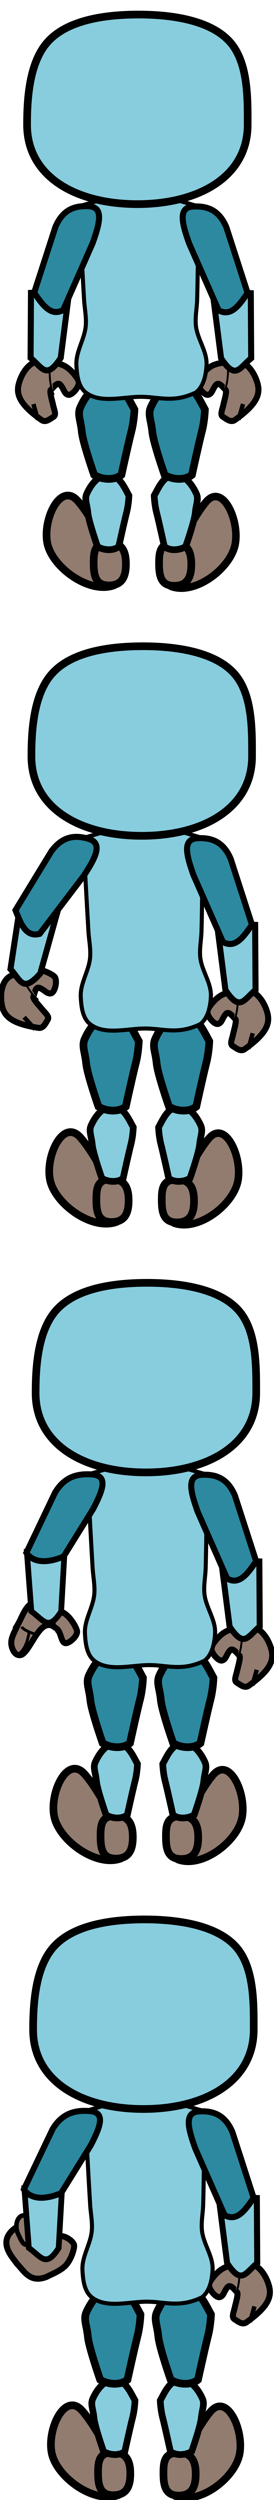 <?xml version="1.0" encoding="UTF-8" standalone="no"?>
<svg
   xmlns:dc="http://purl.org/dc/elements/1.1/"
   xmlns:cc="http://creativecommons.org/ns#"
   xmlns:rdf="http://www.w3.org/1999/02/22-rdf-syntax-ns#"
   xmlns:svg="http://www.w3.org/2000/svg"
   xmlns="http://www.w3.org/2000/svg"
   xmlns:sodipodi="http://sodipodi.sourceforge.net/DTD/sodipodi-0.dtd"
   xmlns:inkscape="http://www.inkscape.org/namespaces/inkscape"
   width="54.491mm"
   height="495.739mm"
   viewBox="0 0 54.491 495.739"
   version="1.1"
   id="svg8"
   inkscape:version="1.0.1 (0767f8302a, 2020-10-17)"
   sodipodi:docname="take_back.svg"
   inkscape:export-filename="/home/karine/escoria-assets-testing/ressources/take_back/take_back.png"
   inkscape:export-xdpi="96"
   inkscape:export-ydpi="96">
  <defs
     id="defs2" />
  <sodipodi:namedview
     id="base"
     pagecolor="#ffffff"
     bordercolor="#666666"
     borderopacity="1.0"
     inkscape:pageopacity="0.0"
     inkscape:pageshadow="2"
     inkscape:zoom="0.51757881"
     inkscape:cx="53.341056"
     inkscape:cy="1168.6615"
     inkscape:document-units="mm"
     inkscape:current-layer="layer1"
     inkscape:document-rotation="0"
     showgrid="false"
     inkscape:snap-grids="false"
     inkscape:snap-nodes="true"
     inkscape:snap-global="false"
     inkscape:snap-bbox="false"
     inkscape:window-width="1848"
     inkscape:window-height="1016"
     inkscape:window-x="72"
     inkscape:window-y="27"
     inkscape:window-maximized="1"
     fit-margin-top="0"
     fit-margin-left="0"
     fit-margin-right="0"
     fit-margin-bottom="0">
    <inkscape:grid
       type="xygrid"
       id="grid837"
       originx="-11.314"
       originy="-50.435" />
  </sodipodi:namedview>
  <g
     inkscape:label="Calque 1"
     inkscape:groupmode="layer"
     id="layer1"
     transform="translate(-11.314,-50.435)">
    <g
       id="g1086">
      <g
         id="g1355"
         transform="translate(0,1.597)">
        <path
           id="rect892-5-0-2-3-2-6-5-6-7"
           style="fill:#917c6f;fill-opacity:1;stroke:#000000;stroke-width:1.494;stroke-linecap:square;stroke-miterlimit:4;stroke-dasharray:none;stroke-opacity:1;paint-order:markers stroke fill"
           d="m 45.049,288.453 c 0,0 4.654,-10.273 7.851,-13.929 3.198,-3.656 6.593,3.59 5.741,8.396 -0.852,4.806 -7.896,10.157 -12.686,8.458 -0.962,-0.341 -0.907,-2.924 -0.907,-2.924 z"
           sodipodi:nodetypes="czzsc" />
        <path
           id="path2040-2-0"
           style="fill:#917c6f;fill-opacity:1;stroke:#000000;stroke-width:1.525;stroke-linecap:square;stroke-miterlimit:4;stroke-dasharray:none;stroke-opacity:1;paint-order:markers stroke fill"
           d="m 49.897,286.984 c 0,2.352 -0.652,4.258 -3.393,4.258 -2.741,0 -3.022,-2.146 -3.022,-4.498 0,-2.352 0.281,-4.018 3.022,-4.018 2.741,0 3.393,1.906 3.393,4.258 z"
           sodipodi:nodetypes="sssss" />
        <path
           id="rect892-5-0-2-3-2-6-5-3-6"
           style="fill:#917c6f;fill-opacity:1;stroke:#000000;stroke-width:1.525;stroke-linecap:square;stroke-miterlimit:4;stroke-dasharray:none;stroke-opacity:1;paint-order:markers stroke fill"
           d="m 35.432,288.226 c 0,0 -4.858,-10.254 -8.196,-13.903 -3.338,-3.649 -6.883,3.583 -5.993,8.38 0.889,4.797 8.316,10.211 13.242,8.442 0.963,-0.346 0.946,-2.919 0.946,-2.919 z"
           sodipodi:nodetypes="czzsc" />
        <path
           id="path2040-0"
           style="fill:#917c6f;fill-opacity:1;stroke:#000000;stroke-width:1.525;stroke-linecap:square;stroke-miterlimit:4;stroke-dasharray:none;stroke-opacity:1;paint-order:markers stroke fill"
           d="m 36.893,286.907 c 0,2.352 -0.652,4.258 -3.393,4.258 -2.741,0 -3.022,-2.146 -3.022,-4.498 0,-2.352 0.281,-4.018 3.022,-4.018 2.741,0 3.393,1.906 3.393,4.258 z"
           sodipodi:nodetypes="sssss" />
      </g>
      <g
         id="g2021-6"
         style="fill:#917c6f;fill-opacity:1"
         transform="matrix(5.756,0,0,5.756,-266.449,33.323)">
        <g
           id="g1742-7-1-3-7"
           transform="rotate(5.901,-170.56,31.677)"
           style="fill:#917c6f;fill-opacity:1">
          <path
             id="path839-9-65-0-6-1-5"
             style="fill:#917c6f;fill-opacity:1;stroke:#000000;stroke-width:0.208;stroke-linecap:square;stroke-miterlimit:4;stroke-dasharray:none;stroke-opacity:1;paint-order:markers stroke fill"
             d="m 56.926,14.399 c 0.147,0.39 -0.024,0.756 -0.653,1.311 -0.13,0.114 -0.283,0.006 -0.421,-0.062 -0.121,-0.06 -0.052,-0.222 -0.03,-0.432 0.013,-0.12 0.083,-0.466 0.019,-0.506 -0.073,-0.047 -0.247,-0.265 -0.338,-0.143 -0.115,0.155 -0.101,0.325 -0.236,0.375 -0.135,0.05 -0.448,-0.261 -0.41,-0.427 0.025,-0.112 0.226,-0.463 0.478,-0.604 0.245,-0.137 0.593,-0.17 0.694,-0.203 0.358,-0.117 0.731,0.25 0.897,0.691 z"
             sodipodi:nodetypes="sssssszssss" />
          <path
             style="fill:#917c6f;fill-opacity:1;stroke:#000000;stroke-width:0.151;stroke-linecap:butt;stroke-linejoin:miter;stroke-miterlimit:4;stroke-dasharray:none;stroke-opacity:1"
             d="m 56.394,15.688 0.098,-0.552 v 0"
             id="path1529-9-7-5-3" />
        </g>
        <path
           style="fill:#917c6f;fill-opacity:1;stroke:#000000;stroke-width:0.065;stroke-linecap:butt;stroke-linejoin:miter;stroke-miterlimit:4;stroke-dasharray:none;stroke-opacity:1"
           d="m 56.329,38.174 c 0.142,-0.317 0.159,-0.696 0.135,-1.095"
           id="path1968-5"
           sodipodi:nodetypes="cc" />
      </g>
      <path
         id="rect892-5-3-9-1-7-2-7-1-3-4"
         style="fill:#87cdde;fill-opacity:1;stroke:#000000;stroke-width:1.2;stroke-linecap:square;stroke-miterlimit:4;stroke-dasharray:none;stroke-opacity:1;paint-order:markers stroke fill"
         d="m 62.057,233.832 0.078,12.896 c -2.368,1.96 -3.112,4.404 -5.992,0.009 l -1.691,-13.231 z"
         sodipodi:nodetypes="ccccc" />
      <g
         id="g2015-6"
         transform="matrix(5.146,-2.578,2.578,5.146,-309.328,170.406)"
         style="fill:#917c6f;fill-opacity:1">
        <g
           id="g1742-7-1-1-2"
           transform="matrix(-0.995,0.103,0.103,0.995,98.843,17.144)"
           style="fill:#917c6f;fill-opacity:1">
          <path
             id="path839-9-65-0-6-1-7-9"
             style="fill:#917c6f;fill-opacity:1;stroke:#000000;stroke-width:0.208;stroke-linecap:square;stroke-miterlimit:4;stroke-dasharray:none;stroke-opacity:1;paint-order:markers stroke fill"
             d="m 56.926,14.399 c 0.147,0.39 -0.024,0.756 -0.653,1.311 -0.13,0.114 -0.283,0.006 -0.421,-0.062 -0.121,-0.06 -0.052,-0.222 -0.03,-0.432 0.013,-0.12 0.083,-0.466 0.019,-0.506 -0.073,-0.047 -0.247,-0.265 -0.338,-0.143 -0.115,0.155 -0.101,0.325 -0.236,0.375 -0.135,0.05 -0.448,-0.261 -0.41,-0.427 0.025,-0.112 0.226,-0.463 0.478,-0.604 0.245,-0.137 0.593,-0.17 0.694,-0.203 0.358,-0.117 0.731,0.25 0.897,0.691 z"
             sodipodi:nodetypes="sssssszssss" />
          <path
             style="fill:#917c6f;fill-opacity:1;stroke:#000000;stroke-width:0.151;stroke-linecap:butt;stroke-linejoin:miter;stroke-miterlimit:4;stroke-dasharray:none;stroke-opacity:1"
             d="m 56.394,15.688 0.098,-0.552 v 0"
             id="path1529-9-7-5-5-1" />
        </g>
        <path
           style="fill:#917c6f;fill-opacity:1;stroke:#000000;stroke-width:0.065;stroke-linecap:butt;stroke-linejoin:miter;stroke-miterlimit:4;stroke-dasharray:none;stroke-opacity:1"
           d="M 44.897,37.706 C 44.755,37.389 44.738,37.01 44.762,36.611"
           id="path1968-9-2"
           sodipodi:nodetypes="cc" />
      </g>
      <path
         id="rect892-5-3-9-1-7-2-7-1-3-4-6-93"
         style="fill:#87cdde;fill-opacity:1;stroke:#000000;stroke-width:1.2;stroke-linecap:square;stroke-miterlimit:4;stroke-dasharray:none;stroke-opacity:1;paint-order:markers stroke fill"
         d="m 15.341,229.842 -1.943,12.749 c 2.06,2.282 2.442,4.808 5.928,0.876 l 3.587,-12.848 z"
         sodipodi:nodetypes="ccccc" />
      <path
         id="rect875-9-1-1"
         style="fill:#87cdde;fill-opacity:1;stroke:#000000;stroke-width:1.328;stroke-linecap:square;stroke-miterlimit:4;stroke-dasharray:none;stroke-opacity:1;paint-order:markers stroke fill"
         d="m 35.806,284.076 c 0,0 1.102,-5.011 1.536,-6.693 0.434,-1.682 0.479,-3.415 0.479,-3.415 -1.023,-1.859 -1.875,-3.934 -4.148,-4.212 -2.38,0.208 -3.753,2.768 -4.242,3.863 -0.488,1.096 0.058,2.032 0.223,3.764 0.165,1.731 1.913,6.693 1.913,6.693 1.062,0.698 3.072,0.958 4.238,0 z"
         sodipodi:nodetypes="czcczzccc" />
      <path
         id="rect875-9-1-1-5"
         style="fill:#2c89a0;fill-opacity:1;stroke:#000000;stroke-width:1.525;stroke-linecap:square;stroke-miterlimit:4;stroke-dasharray:none;stroke-opacity:1;paint-order:markers stroke fill"
         d="m 36.331,269.862 c 0,0 1.412,-6.422 1.969,-8.579 0.557,-2.156 0.614,-4.377 0.614,-4.377 -1.311,-2.383 -2.403,-5.043 -5.317,-5.399 -3.051,0.266 -4.811,3.547 -5.437,4.952 -0.626,1.404 0.074,2.605 0.286,4.824 0.211,2.219 2.452,8.579 2.452,8.579 1.362,0.894 3.937,1.228 5.433,0 z"
         sodipodi:nodetypes="czcczzccc" />
      <path
         id="rect875-9-1-1-1"
         style="fill:#87cdde;fill-opacity:1;stroke:#000000;stroke-width:1.328;stroke-linecap:square;stroke-miterlimit:4;stroke-dasharray:none;stroke-opacity:1;paint-order:markers stroke fill"
         d="m 44.864,284.076 c 0,0 -1.102,-5.011 -1.536,-6.693 -0.434,-1.682 -0.479,-3.415 -0.479,-3.415 1.023,-1.859 1.875,-3.934 4.148,-4.212 2.38,0.208 3.753,2.768 4.242,3.863 0.488,1.096 -0.058,2.032 -0.223,3.764 -0.165,1.731 -1.913,6.693 -1.913,6.693 -1.062,0.698 -3.072,0.958 -4.238,0 z"
         sodipodi:nodetypes="czcczzccc" />
      <path
         id="rect875-9-1-1-5-9"
         style="fill:#2c89a0;fill-opacity:1;stroke:#000000;stroke-width:1.525;stroke-linecap:square;stroke-miterlimit:4;stroke-dasharray:none;stroke-opacity:1;paint-order:markers stroke fill"
         d="m 50.35,269.862 c 0,0 1.412,-6.422 1.969,-8.579 0.557,-2.156 0.614,-4.377 0.614,-4.377 -1.311,-2.383 -2.403,-5.043 -5.317,-5.399 -3.051,0.266 -4.811,3.547 -5.437,4.952 -0.626,1.404 0.074,2.605 0.286,4.824 0.211,2.219 2.452,8.579 2.452,8.579 1.362,0.894 3.937,1.228 5.433,0 z"
         sodipodi:nodetypes="czcczzccc" />
      <path
         id="rect856-1-3-8-6-8"
         style="fill:#87cdde;fill-opacity:1;stroke:#000000;stroke-width:0.806;stroke-linecap:square;stroke-miterlimit:4;stroke-dasharray:none;stroke-opacity:1;paint-order:markers stroke fill"
         d="m 53.255,248.059 c -0.1,1.948 -0.568,4.265 -2.111,5.459 -4.506,2.149 -7.295,0.863 -10.959,0.863 -3.662,-9e-5 -8.059,1.383 -10.951,-0.863 -1.518,-1.179 -1.773,-3.538 -1.862,-5.459 -0.123,-2.653 1.635,-5.102 1.862,-7.748 0.148,-1.716 -0.228,-3.438 -0.331,-5.158 -0.371,-6.18 -1.033,-18.546 -1.033,-18.546 l 9.473,-2.74 h 4.793 l 9.473,2.74 c 0,0 -0.044,12.366 -0.225,18.546 -0.051,1.72 -0.428,3.447 -0.24,5.158 0.293,2.661 2.249,5.075 2.111,7.748 z"
         sodipodi:nodetypes="acaaaaaccccaaa" />
      <path
         id="rect892-5-3-9-1-7-2-77-6-8"
         style="fill:#2c89a0;fill-opacity:1;stroke:#000000;stroke-width:1.202;stroke-linecap:square;stroke-miterlimit:4;stroke-dasharray:none;stroke-opacity:1;paint-order:markers stroke fill"
         d="m 61.423,233.796 c -1.644,2.354 -3.264,4.806 -5.771,3.438 l -5.864,-13.278 c -1.317,-3.721 -2.33,-7.114 0.754,-7.302 3.084,-0.189 5.274,0.864 6.66,4.11 z"
         sodipodi:nodetypes="cccscc" />
      <path
         id="path833"
         style="fill:#87cdde;fill-opacity:1;stroke:#000000;stroke-width:1.525;stroke-linecap:square;stroke-miterlimit:4;stroke-dasharray:none;stroke-opacity:1;paint-order:markers stroke fill"
         d="m 61.436,200.419 c 0,10.381 -9.821,15.754 -21.936,15.754 -12.115,0 -21.936,-5.373 -21.936,-15.754 0,-5.043 0.399,-12.374 4.172,-16.488 3.993,-4.355 11.548,-5.324 17.764,-5.35 6.397,-0.027 14.34,0.985 18.334,5.35 3.762,4.111 3.602,11.453 3.602,16.488 z"
         sodipodi:nodetypes="ssssass" />
      <path
         id="rect892-5-3-9-1-7-2-77-6-8-2-90"
         style="fill:#2c89a0;fill-opacity:1;stroke:#000000;stroke-width:1.202;stroke-linecap:square;stroke-miterlimit:4;stroke-dasharray:none;stroke-opacity:1;paint-order:markers stroke fill"
         d="m 14.394,230.921 c 1.05,2.672 2.055,5.434 4.811,4.688 l 8.796,-11.546 c 2.148,-3.311 3.923,-6.375 0.968,-7.277 -2.955,-0.902 -5.33,-0.389 -7.434,2.445 z"
         sodipodi:nodetypes="cccscc" />
    </g>
    <g
       id="g1059">
      <path
         id="rect892-5-0-2-3-2-6-5-6"
         style="fill:#917c6f;fill-opacity:1;stroke:#000000;stroke-width:1.494;stroke-linecap:square;stroke-miterlimit:4;stroke-dasharray:none;stroke-opacity:1;paint-order:markers stroke fill"
         d="m 44.511,163.818 c 0,0 4.654,-10.273 7.851,-13.929 3.198,-3.656 6.593,3.59 5.741,8.396 -0.852,4.806 -7.896,10.157 -12.686,8.458 -0.962,-0.341 -0.907,-2.924 -0.907,-2.924 z"
         sodipodi:nodetypes="czzsc" />
      <path
         id="path2040-2"
         style="fill:#917c6f;fill-opacity:1;stroke:#000000;stroke-width:1.525;stroke-linecap:square;stroke-miterlimit:4;stroke-dasharray:none;stroke-opacity:1;paint-order:markers stroke fill"
         d="m 49.36,162.348 c 0,2.352 -0.652,4.258 -3.393,4.258 -2.741,0 -3.022,-2.146 -3.022,-4.498 0,-2.352 0.281,-4.018 3.022,-4.018 2.741,0 3.393,1.906 3.393,4.258 z"
         sodipodi:nodetypes="sssss" />
      <path
         id="rect875-9-1-1-1-8"
         style="fill:#87cdde;fill-opacity:1;stroke:#000000;stroke-width:1.328;stroke-linecap:square;stroke-miterlimit:4;stroke-dasharray:none;stroke-opacity:1;paint-order:markers stroke fill"
         d="m 43.997,158.814 c 0,0 -1.102,-5.011 -1.536,-6.693 -0.434,-1.682 -0.479,-3.415 -0.479,-3.415 1.023,-1.859 1.875,-3.934 4.148,-4.212 2.38,0.208 3.753,2.768 4.242,3.863 0.488,1.096 -0.058,2.032 -0.223,3.764 -0.165,1.731 -1.913,6.693 -1.913,6.693 -1.062,0.698 -3.072,0.958 -4.238,0 z"
         sodipodi:nodetypes="czcczzccc" />
      <path
         id="rect875-9-1-1-5-9-5"
         style="fill:#2c89a0;fill-opacity:1;stroke:#000000;stroke-width:1.525;stroke-linecap:square;stroke-miterlimit:4;stroke-dasharray:none;stroke-opacity:1;paint-order:markers stroke fill"
         d="m 49.482,144.599 c 0,0 1.412,-6.422 1.969,-8.579 0.557,-2.156 0.614,-4.377 0.614,-4.377 -1.311,-2.383 -2.403,-5.043 -5.317,-5.399 -3.051,0.266 -4.811,3.547 -5.437,4.952 -0.626,1.404 0.074,2.605 0.286,4.824 0.211,2.219 2.452,8.579 2.452,8.579 1.362,0.894 3.937,1.228 5.433,0 z"
         sodipodi:nodetypes="czcczzccc" />
      <path
         id="rect892-5-0-2-3-2-6-5-3"
         style="fill:#917c6f;fill-opacity:1;stroke:#000000;stroke-width:1.525;stroke-linecap:square;stroke-miterlimit:4;stroke-dasharray:none;stroke-opacity:1;paint-order:markers stroke fill"
         d="m 34.895,163.591 c 0,0 -4.858,-10.254 -8.196,-13.903 -3.338,-3.649 -6.883,3.583 -5.993,8.38 0.889,4.797 8.316,10.211 13.242,8.442 0.963,-0.346 0.947,-2.919 0.947,-2.919 z"
         sodipodi:nodetypes="czzsc" />
      <path
         id="path2040"
         style="fill:#917c6f;fill-opacity:1;stroke:#000000;stroke-width:1.525;stroke-linecap:square;stroke-miterlimit:4;stroke-dasharray:none;stroke-opacity:1;paint-order:markers stroke fill"
         d="m 36.355,162.271 c 0,2.352 -0.652,4.258 -3.393,4.258 -2.741,0 -3.022,-2.146 -3.022,-4.498 0,-2.352 0.281,-4.018 3.022,-4.018 2.741,0 3.393,1.906 3.393,4.258 z"
         sodipodi:nodetypes="sssss" />
      <path
         id="rect875-9-1-1-9"
         style="fill:#87cdde;fill-opacity:1;stroke:#000000;stroke-width:1.328;stroke-linecap:square;stroke-miterlimit:4;stroke-dasharray:none;stroke-opacity:1;paint-order:markers stroke fill"
         d="m 34.939,158.814 c 0,0 1.102,-5.011 1.536,-6.693 0.434,-1.682 0.479,-3.415 0.479,-3.415 -1.023,-1.859 -1.875,-3.934 -4.148,-4.212 -2.38,0.208 -3.753,2.768 -4.242,3.863 -0.488,1.096 0.058,2.032 0.223,3.764 0.165,1.731 1.913,6.693 1.913,6.693 1.062,0.698 3.072,0.958 4.238,0 z"
         sodipodi:nodetypes="czcczzccc" />
      <path
         id="rect875-9-1-1-5-6"
         style="fill:#2c89a0;fill-opacity:1;stroke:#000000;stroke-width:1.525;stroke-linecap:square;stroke-miterlimit:4;stroke-dasharray:none;stroke-opacity:1;paint-order:markers stroke fill"
         d="m 35.464,144.599 c 0,0 1.412,-6.422 1.969,-8.579 0.557,-2.156 0.614,-4.377 0.614,-4.377 -1.311,-2.383 -2.403,-5.043 -5.317,-5.399 -3.051,0.266 -4.811,3.547 -5.437,4.952 -0.626,1.404 0.074,2.605 0.286,4.824 0.211,2.219 2.452,8.579 2.452,8.579 1.362,0.894 3.937,1.228 5.433,0 z"
         sodipodi:nodetypes="czcczzccc" />
      <g
         id="g2015"
         transform="matrix(5.756,0,0,5.756,-236.413,-88.306)"
         style="fill:#917c6f;fill-opacity:1">
        <g
           id="g1742-7-1-1"
           transform="matrix(-0.995,0.103,0.103,0.995,98.843,17.144)"
           style="fill:#917c6f;fill-opacity:1">
          <path
             id="path839-9-65-0-6-1-7"
             style="fill:#917c6f;fill-opacity:1;stroke:#000000;stroke-width:0.208;stroke-linecap:square;stroke-miterlimit:4;stroke-dasharray:none;stroke-opacity:1;paint-order:markers stroke fill"
             d="m 56.926,14.399 c 0.147,0.39 -0.024,0.756 -0.653,1.311 -0.13,0.114 -0.283,0.006 -0.421,-0.062 -0.121,-0.06 -0.052,-0.222 -0.03,-0.432 0.013,-0.12 0.083,-0.466 0.019,-0.506 -0.073,-0.047 -0.247,-0.265 -0.338,-0.143 -0.115,0.155 -0.101,0.325 -0.236,0.375 -0.135,0.05 -0.448,-0.261 -0.41,-0.427 0.025,-0.112 0.226,-0.463 0.478,-0.604 0.245,-0.137 0.593,-0.17 0.694,-0.203 0.358,-0.117 0.731,0.25 0.897,0.691 z"
             sodipodi:nodetypes="sssssszssss" />
          <path
             style="fill:#917c6f;fill-opacity:1;stroke:#000000;stroke-width:0.151;stroke-linecap:butt;stroke-linejoin:miter;stroke-miterlimit:4;stroke-dasharray:none;stroke-opacity:1"
             d="m 56.394,15.688 0.098,-0.552 v 0"
             id="path1529-9-7-5-5" />
        </g>
        <path
           style="fill:#917c6f;fill-opacity:1;stroke:#000000;stroke-width:0.065;stroke-linecap:butt;stroke-linejoin:miter;stroke-miterlimit:4;stroke-dasharray:none;stroke-opacity:1"
           d="M 44.897,37.706 C 44.755,37.389 44.738,37.01 44.762,36.611"
           id="path1968-9"
           sodipodi:nodetypes="cc" />
      </g>
      <g
         id="g2021"
         style="fill:#917c6f;fill-opacity:1"
         transform="matrix(5.756,0,0,5.756,-268.392,-91.438)">
        <g
           id="g1742-7-1-3"
           transform="rotate(5.901,-170.56,31.677)"
           style="fill:#917c6f;fill-opacity:1">
          <path
             id="path839-9-65-0-6-1"
             style="fill:#917c6f;fill-opacity:1;stroke:#000000;stroke-width:0.208;stroke-linecap:square;stroke-miterlimit:4;stroke-dasharray:none;stroke-opacity:1;paint-order:markers stroke fill"
             d="m 56.926,14.399 c 0.147,0.39 -0.024,0.756 -0.653,1.311 -0.13,0.114 -0.283,0.006 -0.421,-0.062 -0.121,-0.06 -0.052,-0.222 -0.03,-0.432 0.013,-0.12 0.083,-0.466 0.019,-0.506 -0.073,-0.047 -0.247,-0.265 -0.338,-0.143 -0.115,0.155 -0.101,0.325 -0.236,0.375 -0.135,0.05 -0.448,-0.261 -0.41,-0.427 0.025,-0.112 0.226,-0.463 0.478,-0.604 0.245,-0.137 0.593,-0.17 0.694,-0.203 0.358,-0.117 0.731,0.25 0.897,0.691 z"
             sodipodi:nodetypes="sssssszssss" />
          <path
             style="fill:#917c6f;fill-opacity:1;stroke:#000000;stroke-width:0.151;stroke-linecap:butt;stroke-linejoin:miter;stroke-miterlimit:4;stroke-dasharray:none;stroke-opacity:1"
             d="m 56.394,15.688 0.098,-0.552 v 0"
             id="path1529-9-7-5" />
        </g>
        <path
           style="fill:#917c6f;fill-opacity:1;stroke:#000000;stroke-width:0.065;stroke-linecap:butt;stroke-linejoin:miter;stroke-miterlimit:4;stroke-dasharray:none;stroke-opacity:1"
           d="m 56.329,38.174 c 0.142,-0.317 0.159,-0.696 0.135,-1.095"
           id="path1968"
           sodipodi:nodetypes="cc" />
      </g>
      <path
         id="rect856-1-3-8-6-8-8"
         style="fill:#87cdde;fill-opacity:1;stroke:#000000;stroke-width:0.806;stroke-linecap:square;stroke-miterlimit:4;stroke-dasharray:none;stroke-opacity:1;paint-order:markers stroke fill"
         d="m 52.388,122.797 c -0.1,1.948 -0.568,4.265 -2.111,5.459 -4.506,2.149 -7.295,0.863 -10.959,0.863 -3.662,-9e-5 -8.059,1.383 -10.951,-0.863 -1.518,-1.179 -1.773,-3.538 -1.862,-5.459 -0.123,-2.653 1.635,-5.102 1.862,-7.748 0.148,-1.716 -0.228,-3.438 -0.331,-5.158 -0.371,-6.18 -1.033,-18.546 -1.033,-18.546 l 9.473,-2.74 h 4.794 l 9.473,2.74 c 0,0 -0.044,12.366 -0.225,18.546 -0.051,1.72 -0.428,3.447 -0.24,5.158 0.293,2.661 2.249,5.075 2.111,7.748 z"
         sodipodi:nodetypes="acaaaaaccccaaa" />
      <path
         id="path833-8"
         style="fill:#87cdde;fill-opacity:1;stroke:#000000;stroke-width:1.525;stroke-linecap:square;stroke-miterlimit:4;stroke-dasharray:none;stroke-opacity:1;paint-order:markers stroke fill"
         d="m 60.569,75.157 c 0,10.381 -9.821,15.754 -21.936,15.754 -12.115,1e-5 -21.936,-5.373 -21.936,-15.754 0,-5.043 0.399,-12.374 4.172,-16.488 3.993,-4.355 11.548,-5.324 17.764,-5.35 6.397,-0.027 14.34,0.985 18.334,5.35 3.762,4.111 3.602,11.453 3.602,16.488 z"
         sodipodi:nodetypes="ssssass" />
      <path
         id="rect892-5-3-9-1-7-2-7-1-3-9"
         style="fill:#87cdde;fill-opacity:1;stroke:#000000;stroke-width:1.2;stroke-linecap:square;stroke-miterlimit:4;stroke-dasharray:none;stroke-opacity:1;paint-order:markers stroke fill"
         d="m 17.474,108.512 -0.078,12.896 c 2.368,1.96 3.112,4.404 5.992,0.009 l 1.691,-13.231 z"
         sodipodi:nodetypes="ccccc" />
      <path
         id="rect892-5-3-9-1-7-2-77-6-84"
         style="fill:#2c89a0;fill-opacity:1;stroke:#000000;stroke-width:1.202;stroke-linecap:square;stroke-miterlimit:4;stroke-dasharray:none;stroke-opacity:1;paint-order:markers stroke fill"
         d="m 18.108,108.477 c 1.644,2.354 3.265,4.806 5.771,3.438 l 5.864,-13.278 c 1.317,-3.721 2.33,-7.114 -0.754,-7.302 -3.084,-0.189 -5.274,0.864 -6.66,4.11 z"
         sodipodi:nodetypes="cccscc" />
      <path
         id="rect892-5-3-9-1-7-2-7-1-3-4-0"
         style="fill:#87cdde;fill-opacity:1;stroke:#000000;stroke-width:1.2;stroke-linecap:square;stroke-miterlimit:4;stroke-dasharray:none;stroke-opacity:1;paint-order:markers stroke fill"
         d="m 61.19,108.569 0.078,12.896 c -2.368,1.96 -3.112,4.404 -5.992,0.009 l -1.691,-13.232 z"
         sodipodi:nodetypes="ccccc" />
      <path
         id="rect892-5-3-9-1-7-2-77-6-8-4"
         style="fill:#2c89a0;fill-opacity:1;stroke:#000000;stroke-width:1.202;stroke-linecap:square;stroke-miterlimit:4;stroke-dasharray:none;stroke-opacity:1;paint-order:markers stroke fill"
         d="m 60.556,108.534 c -1.644,2.354 -3.264,4.806 -5.771,3.438 L 48.921,98.694 c -1.317,-3.721 -2.33,-7.114 0.754,-7.302 3.084,-0.189 5.274,0.864 6.66,4.11 z"
         sodipodi:nodetypes="cccscc" />
    </g>
    <g
       id="g1011">
      <path
         id="rect892-5-0-2-3-2-6-5-6-7-2"
         style="fill:#917c6f;fill-opacity:1;stroke:#000000;stroke-width:1.494;stroke-linecap:square;stroke-miterlimit:4;stroke-dasharray:none;stroke-opacity:1;paint-order:markers stroke fill"
         d="m 45.881,416.282 c 0,0 4.654,-10.273 7.851,-13.929 3.198,-3.656 6.593,3.59 5.741,8.396 -0.852,4.806 -7.896,10.157 -12.686,8.458 -0.962,-0.341 -0.907,-2.924 -0.907,-2.924 z"
         sodipodi:nodetypes="czzsc" />
      <path
         id="path2040-2-0-9"
         style="fill:#917c6f;fill-opacity:1;stroke:#000000;stroke-width:1.525;stroke-linecap:square;stroke-miterlimit:4;stroke-dasharray:none;stroke-opacity:1;paint-order:markers stroke fill"
         d="m 50.729,414.813 c 0,2.352 -0.652,4.258 -3.393,4.258 -2.741,0 -3.022,-2.146 -3.022,-4.498 0,-2.352 0.281,-4.018 3.022,-4.018 2.741,0 3.393,1.906 3.393,4.258 z"
         sodipodi:nodetypes="sssss" />
      <path
         id="rect892-5-0-2-3-2-6-5-3-6-3"
         style="fill:#917c6f;fill-opacity:1;stroke:#000000;stroke-width:1.525;stroke-linecap:square;stroke-miterlimit:4;stroke-dasharray:none;stroke-opacity:1;paint-order:markers stroke fill"
         d="m 36.264,416.055 c 0,0 -4.858,-10.254 -8.196,-13.903 -3.338,-3.649 -6.883,3.583 -5.993,8.38 0.889,4.797 8.316,10.211 13.242,8.442 0.963,-0.346 0.946,-2.919 0.946,-2.919 z"
         sodipodi:nodetypes="czzsc" />
      <path
         id="path2040-0-1"
         style="fill:#917c6f;fill-opacity:1;stroke:#000000;stroke-width:1.525;stroke-linecap:square;stroke-miterlimit:4;stroke-dasharray:none;stroke-opacity:1;paint-order:markers stroke fill"
         d="m 37.725,414.736 c 0,2.352 -0.652,4.258 -3.393,4.258 -2.741,0 -3.022,-2.146 -3.022,-4.498 0,-2.352 0.281,-4.018 3.022,-4.018 2.741,0 3.393,1.906 3.393,4.258 z"
         sodipodi:nodetypes="sssss" />
      <g
         id="g1742-7-1-3-7-4"
         transform="matrix(5.725,0.592,-0.592,5.725,-252.075,261.445)"
         style="fill:#917c6f;fill-opacity:1">
        <path
           id="path839-9-65-0-6-1-5-7"
           style="fill:#917c6f;fill-opacity:1;stroke:#000000;stroke-width:0.208;stroke-linecap:square;stroke-miterlimit:4;stroke-dasharray:none;stroke-opacity:1;paint-order:markers stroke fill"
           d="m 56.926,14.399 c 0.147,0.39 -0.024,0.756 -0.653,1.311 -0.13,0.114 -0.283,0.006 -0.421,-0.062 -0.121,-0.06 -0.052,-0.222 -0.03,-0.432 0.013,-0.12 0.083,-0.466 0.019,-0.506 -0.073,-0.047 -0.247,-0.265 -0.338,-0.143 -0.115,0.155 -0.101,0.325 -0.236,0.375 -0.135,0.05 -0.448,-0.261 -0.41,-0.427 0.025,-0.112 0.226,-0.463 0.478,-0.604 0.245,-0.137 0.593,-0.17 0.694,-0.203 0.358,-0.117 0.731,0.25 0.897,0.691 z"
           sodipodi:nodetypes="sssssszssss" />
        <path
           style="fill:#917c6f;fill-opacity:1;stroke:#000000;stroke-width:0.151;stroke-linecap:butt;stroke-linejoin:miter;stroke-miterlimit:4;stroke-dasharray:none;stroke-opacity:1"
           d="m 56.394,15.688 0.098,-0.552 v 0"
           id="path1529-9-7-5-3-8" />
      </g>
      <path
         style="fill:#917c6f;fill-opacity:1;stroke:#000000;stroke-width:0.374;stroke-linecap:butt;stroke-linejoin:miter;stroke-miterlimit:4;stroke-dasharray:none;stroke-opacity:1"
         d="m 58.585,379.263 c 0.816,-1.826 0.914,-4.005 0.776,-6.3"
         id="path1968-5-4"
         sodipodi:nodetypes="cc" />
      <path
         id="rect892-5-3-9-1-7-2-7-1-3-4-5"
         style="fill:#87cdde;fill-opacity:1;stroke:#000000;stroke-width:1.2;stroke-linecap:square;stroke-miterlimit:4;stroke-dasharray:none;stroke-opacity:1;paint-order:markers stroke fill"
         d="m 62.889,360.064 0.078,12.896 c -2.368,1.96 -3.112,4.404 -5.992,0.009 l -1.691,-13.231 z"
         sodipodi:nodetypes="ccccc" />
      <g
         id="g1597"
         transform="rotate(-33.333,27.95,371.051)">
        <path
           id="path839-9-65-0-6-0-7"
           style="fill:#917c6f;fill-opacity:1;stroke:#000000;stroke-width:1.199;stroke-linecap:square;stroke-miterlimit:4;stroke-dasharray:none;stroke-opacity:1;paint-order:markers stroke fill"
           d="m 15.992,365.225 c -1.418,0.983 -2.849,1.453 -3.301,3.124 -0.405,1.496 0.266,2.311 1.204,2.205 1.92,-0.217 5.511,-2.934 7.177,-2.069 0.546,0.283 0.64,0.415 1.086,1.491 0.426,1.028 -0.669,2.647 -0.202,3.331 0.467,0.685 2.97,0.271 3.349,-0.631 0.257,-0.61 0.489,-2.924 -0.223,-4.428 -0.692,-1.463 -1.634,-3.643 -1.996,-4.135 -2.57,-2.386 -4.96,0.094 -7.095,1.111 z"
           sodipodi:nodetypes="csssszsscc" />
        <g
           id="g1586">
          <path
             style="fill:none;stroke:#000000;stroke-width:0.565;stroke-linecap:butt;stroke-linejoin:miter;stroke-miterlimit:4;stroke-dasharray:none;stroke-opacity:1;paint-order:stroke markers fill"
             d="m 21.09,364.547 c -0.598,1.079 -1.018,2.731 0.098,4.342"
             id="path972"
             sodipodi:nodetypes="cc" />
          <path
             style="fill:none;stroke:#000000;stroke-width:0.565;stroke-linecap:butt;stroke-linejoin:miter;stroke-miterlimit:4;stroke-dasharray:none;stroke-opacity:1;paint-order:stroke markers fill"
             d="m 23.712,368.126 c -1.043,-0.244 -1.784,1.223 -1.83,2.569"
             id="path972-4"
             sodipodi:nodetypes="cc" />
          <path
             style="fill:none;stroke:#000000;stroke-width:0.565;stroke-linecap:butt;stroke-linejoin:miter;stroke-miterlimit:4;stroke-dasharray:none;stroke-opacity:1"
             d="m 12.671,370.186 c 2.28,-0.133 3.428,-1.437 4.661,-2.652"
             id="path1578"
             sodipodi:nodetypes="cc" />
          <path
             style="fill:none;stroke:#000000;stroke-width:0.565;stroke-linecap:butt;stroke-linejoin:miter;stroke-miterlimit:4;stroke-dasharray:none;stroke-opacity:1"
             d="m 18.324,369.001 c 0,0 -1.918,-2.21 -1.735,-3.084"
             id="path1580" />
        </g>
      </g>
      <path
         id="rect892-5-3-9-1-7-2-7-1-3-4-6-93-0"
         style="fill:#87cdde;fill-opacity:1;stroke:#000000;stroke-width:1.14;stroke-linecap:square;stroke-miterlimit:4;stroke-dasharray:none;stroke-opacity:1;paint-order:markers stroke fill"
         d="m 16.657,358.188 0.887,11.76 c 2.491,1.796 3.409,4.027 5.932,0.029 l 0.685,-12.06 c -2.17,-2.177 -4.7,-1.884 -7.503,0.271 z"
         sodipodi:nodetypes="ccccc" />
      <path
         id="rect875-9-1-1-6"
         style="fill:#87cdde;fill-opacity:1;stroke:#000000;stroke-width:1.328;stroke-linecap:square;stroke-miterlimit:4;stroke-dasharray:none;stroke-opacity:1;paint-order:markers stroke fill"
         d="m 36.638,410.308 c 0,0 1.102,-5.011 1.536,-6.693 0.434,-1.682 0.479,-3.415 0.479,-3.415 -1.023,-1.859 -1.875,-3.934 -4.148,-4.212 -2.38,0.208 -3.753,2.768 -4.242,3.863 -0.488,1.096 0.058,2.032 0.223,3.764 0.165,1.731 1.913,6.693 1.913,6.693 1.062,0.698 3.072,0.958 4.238,0 z"
         sodipodi:nodetypes="czcczzccc" />
      <path
         id="rect875-9-1-1-5-1"
         style="fill:#2c89a0;fill-opacity:1;stroke:#000000;stroke-width:1.525;stroke-linecap:square;stroke-miterlimit:4;stroke-dasharray:none;stroke-opacity:1;paint-order:markers stroke fill"
         d="m 37.163,396.094 c 0,0 1.412,-6.422 1.969,-8.579 0.557,-2.156 0.614,-4.377 0.614,-4.377 -1.311,-2.383 -2.403,-5.043 -5.317,-5.399 -3.051,0.266 -4.811,3.547 -5.437,4.952 -0.626,1.404 0.074,2.605 0.286,4.824 0.211,2.219 2.452,8.579 2.452,8.579 1.362,0.894 3.937,1.228 5.433,0 z"
         sodipodi:nodetypes="czcczzccc" />
      <path
         id="rect875-9-1-1-1-55"
         style="fill:#87cdde;fill-opacity:1;stroke:#000000;stroke-width:1.328;stroke-linecap:square;stroke-miterlimit:4;stroke-dasharray:none;stroke-opacity:1;paint-order:markers stroke fill"
         d="m 45.696,410.308 c 0,0 -1.102,-5.011 -1.536,-6.693 -0.434,-1.682 -0.479,-3.415 -0.479,-3.415 1.023,-1.859 1.875,-3.934 4.148,-4.212 2.38,0.208 3.753,2.768 4.242,3.863 0.488,1.096 -0.058,2.032 -0.223,3.764 -0.165,1.731 -1.913,6.693 -1.913,6.693 -1.062,0.698 -3.072,0.958 -4.238,0 z"
         sodipodi:nodetypes="czcczzccc" />
      <path
         id="rect875-9-1-1-5-9-4"
         style="fill:#2c89a0;fill-opacity:1;stroke:#000000;stroke-width:1.525;stroke-linecap:square;stroke-miterlimit:4;stroke-dasharray:none;stroke-opacity:1;paint-order:markers stroke fill"
         d="m 51.182,396.094 c 0,0 1.412,-6.422 1.969,-8.579 0.557,-2.156 0.614,-4.377 0.614,-4.377 -1.311,-2.383 -2.403,-5.043 -5.317,-5.399 -3.051,0.266 -4.811,3.547 -5.437,4.952 -0.626,1.404 0.074,2.605 0.286,4.824 0.211,2.219 2.452,8.579 2.452,8.579 1.362,0.894 3.937,1.228 5.433,0 z"
         sodipodi:nodetypes="czcczzccc" />
      <path
         id="rect856-1-3-8-6-8-03"
         style="fill:#87cdde;fill-opacity:1;stroke:#000000;stroke-width:0.806;stroke-linecap:square;stroke-miterlimit:4;stroke-dasharray:none;stroke-opacity:1;paint-order:markers stroke fill"
         d="m 54.087,374.291 c -0.1,1.948 -0.568,4.265 -2.111,5.459 -4.506,2.149 -7.295,0.863 -10.959,0.863 -3.662,-9e-5 -8.059,1.383 -10.951,-0.863 -1.518,-1.179 -1.773,-3.538 -1.862,-5.459 -0.123,-2.653 1.635,-5.102 1.862,-7.748 0.148,-1.716 -0.228,-3.438 -0.331,-5.158 -0.371,-6.18 -1.033,-18.546 -1.033,-18.546 l 9.473,-2.74 h 4.793 l 9.473,2.74 c 0,0 -0.044,12.366 -0.225,18.546 -0.051,1.72 -0.428,3.447 -0.24,5.158 0.293,2.661 2.249,5.075 2.111,7.748 z"
         sodipodi:nodetypes="acaaaaaccccaaa" />
      <path
         id="rect892-5-3-9-1-7-2-77-6-8-2-90-9"
         style="fill:#2c89a0;fill-opacity:1;stroke:#000000;stroke-width:1.196;stroke-linecap:square;stroke-miterlimit:4;stroke-dasharray:none;stroke-opacity:1;paint-order:markers stroke fill"
         d="m 16.557,358.344 c 1.528,2.242 4.609,1.927 7.403,0.746 l 5.892,-9.464 c 1.749,-3.405 3.143,-6.516 -0.119,-6.8 -3.262,-0.284 -5.69,0.616 -7.468,3.577 z"
         sodipodi:nodetypes="cccscc" />
      <path
         id="rect892-5-3-9-1-7-2-77-6-8-7"
         style="fill:#2c89a0;fill-opacity:1;stroke:#000000;stroke-width:1.202;stroke-linecap:square;stroke-miterlimit:4;stroke-dasharray:none;stroke-opacity:1;paint-order:markers stroke fill"
         d="m 62.255,360.028 c -1.644,2.354 -3.264,4.806 -5.771,3.438 l -5.864,-13.278 c -1.317,-3.721 -2.33,-7.114 0.754,-7.302 3.084,-0.189 5.274,0.864 6.66,4.11 z"
         sodipodi:nodetypes="cccscc" />
      <path
         id="path833-65"
         style="fill:#87cdde;fill-opacity:1;stroke:#000000;stroke-width:1.525;stroke-linecap:square;stroke-miterlimit:4;stroke-dasharray:none;stroke-opacity:1;paint-order:markers stroke fill"
         d="m 62.268,326.651 c 0,10.381 -9.821,15.754 -21.936,15.754 -12.115,0 -21.936,-5.373 -21.936,-15.754 0,-5.043 0.399,-12.374 4.172,-16.488 3.993,-4.355 11.548,-5.324 17.764,-5.35 6.397,-0.027 14.34,0.985 18.334,5.35 3.762,4.111 3.602,11.453 3.602,16.488 z"
         sodipodi:nodetypes="ssssass" />
    </g>
    <g
       id="g1141">
      <g
         id="g1561"
         transform="translate(29.104,-1.058)">
        <path
           id="path839-9-65-0-6-0"
           style="fill:#917c6f;fill-opacity:1;stroke:#000000;stroke-width:1.199;stroke-linecap:square;stroke-miterlimit:4;stroke-dasharray:none;stroke-opacity:1;paint-order:markers stroke fill"
           d="m -14.44,500.349 c -0.959,-1.434 -5.055,-5.274 1.825,-8.23 0.915,-0.393 2.325,-0.699 3.192,-0.508 0.76,0.168 0.6,1.169 0.769,2.371 0.097,0.689 -0.57,2.987 -0.158,3.127 0.476,0.161 1.75,1.139 2.088,0.329 0.428,-1.028 0.111,-1.957 0.797,-2.423 0.686,-0.466 2.863,0.836 2.885,1.814 0.015,0.662 -0.617,2.9 -1.829,4.038 -1.18,1.107 -3.076,1.771 -3.594,2.095 -3.265,1.279 -4.359,-0.885 -5.973,-2.613 z"
           sodipodi:nodetypes="cssssszsscc" />
        <path
           id="path993"
           style="fill:#917c6f;stroke:#000000;stroke-width:0.906;stroke-linecap:butt;stroke-miterlimit:4;stroke-dasharray:none;paint-order:markers stroke fill"
           d="m -11.972,493.249 c 0.325,0.711 0.934,2.87 -0.077,3.275 -1.016,0.407 -1.376,-0.37 -2.276,-2.374 -0.884,-2.694 1.323,-4.726 2.668,-2.197 z"
           sodipodi:nodetypes="csccc" />
        <ellipse
           style="fill:#917c6f;fill-opacity:1;stroke:#000000;stroke-width:0.906;stroke-linecap:butt;stroke-miterlimit:4;stroke-dasharray:none;paint-order:markers stroke fill"
           id="path996"
           cx="-10.223"
           cy="492.843"
           rx="1.404"
           ry="1.536" />
      </g>
      <g
         id="g1355-1-6"
         transform="translate(0.337,254.061)">
        <path
           id="rect892-5-0-2-3-2-6-5-6-7-2-9"
           style="fill:#917c6f;fill-opacity:1;stroke:#000000;stroke-width:1.494;stroke-linecap:square;stroke-miterlimit:4;stroke-dasharray:none;stroke-opacity:1;paint-order:markers stroke fill"
           d="m 45.049,288.453 c 0,0 4.654,-10.273 7.851,-13.929 3.198,-3.656 6.593,3.59 5.741,8.396 -0.852,4.806 -7.896,10.157 -12.686,8.458 -0.962,-0.341 -0.907,-2.924 -0.907,-2.924 z"
           sodipodi:nodetypes="czzsc" />
        <path
           id="path2040-2-0-9-3"
           style="fill:#917c6f;fill-opacity:1;stroke:#000000;stroke-width:1.525;stroke-linecap:square;stroke-miterlimit:4;stroke-dasharray:none;stroke-opacity:1;paint-order:markers stroke fill"
           d="m 49.897,286.984 c 0,2.352 -0.652,4.258 -3.393,4.258 -2.741,0 -3.022,-2.146 -3.022,-4.498 0,-2.352 0.281,-4.018 3.022,-4.018 2.741,0 3.393,1.906 3.393,4.258 z"
           sodipodi:nodetypes="sssss" />
        <path
           id="rect892-5-0-2-3-2-6-5-3-6-3-7"
           style="fill:#917c6f;fill-opacity:1;stroke:#000000;stroke-width:1.525;stroke-linecap:square;stroke-miterlimit:4;stroke-dasharray:none;stroke-opacity:1;paint-order:markers stroke fill"
           d="m 35.432,288.226 c 0,0 -4.858,-10.254 -8.196,-13.903 -3.338,-3.649 -6.883,3.583 -5.993,8.38 0.889,4.797 8.316,10.211 13.242,8.442 0.963,-0.346 0.946,-2.919 0.946,-2.919 z"
           sodipodi:nodetypes="czzsc" />
        <path
           id="path2040-0-1-4"
           style="fill:#917c6f;fill-opacity:1;stroke:#000000;stroke-width:1.525;stroke-linecap:square;stroke-miterlimit:4;stroke-dasharray:none;stroke-opacity:1;paint-order:markers stroke fill"
           d="m 36.893,286.907 c 0,2.352 -0.652,4.258 -3.393,4.258 -2.741,0 -3.022,-2.146 -3.022,-4.498 0,-2.352 0.281,-4.018 3.022,-4.018 2.741,0 3.393,1.906 3.393,4.258 z"
           sodipodi:nodetypes="sssss" />
      </g>
      <g
         id="g2021-6-9-5"
         style="fill:#917c6f;fill-opacity:1"
         transform="matrix(5.756,0,0,5.756,-266.112,285.788)">
        <g
           id="g1742-7-1-3-7-4-2"
           transform="rotate(5.901,-170.56,31.677)"
           style="fill:#917c6f;fill-opacity:1">
          <path
             id="path839-9-65-0-6-1-5-7-5"
             style="fill:#917c6f;fill-opacity:1;stroke:#000000;stroke-width:0.208;stroke-linecap:square;stroke-miterlimit:4;stroke-dasharray:none;stroke-opacity:1;paint-order:markers stroke fill"
             d="m 56.926,14.399 c 0.147,0.39 -0.024,0.756 -0.653,1.311 -0.13,0.114 -0.283,0.006 -0.421,-0.062 -0.121,-0.06 -0.052,-0.222 -0.03,-0.432 0.013,-0.12 0.083,-0.466 0.019,-0.506 -0.073,-0.047 -0.247,-0.265 -0.338,-0.143 -0.115,0.155 -0.101,0.325 -0.236,0.375 -0.135,0.05 -0.448,-0.261 -0.41,-0.427 0.025,-0.112 0.226,-0.463 0.478,-0.604 0.245,-0.137 0.593,-0.17 0.694,-0.203 0.358,-0.117 0.731,0.25 0.897,0.691 z"
             sodipodi:nodetypes="sssssszssss" />
          <path
             style="fill:#917c6f;fill-opacity:1;stroke:#000000;stroke-width:0.151;stroke-linecap:butt;stroke-linejoin:miter;stroke-miterlimit:4;stroke-dasharray:none;stroke-opacity:1"
             d="m 56.394,15.688 0.098,-0.552 v 0"
             id="path1529-9-7-5-3-8-4" />
        </g>
        <path
           style="fill:#917c6f;fill-opacity:1;stroke:#000000;stroke-width:0.065;stroke-linecap:butt;stroke-linejoin:miter;stroke-miterlimit:4;stroke-dasharray:none;stroke-opacity:1"
           d="m 56.329,38.174 c 0.142,-0.317 0.159,-0.696 0.135,-1.095"
           id="path1968-5-4-7"
           sodipodi:nodetypes="cc" />
      </g>
      <path
         id="rect892-5-3-9-1-7-2-7-1-3-4-5-4"
         style="fill:#87cdde;fill-opacity:1;stroke:#000000;stroke-width:1.2;stroke-linecap:square;stroke-miterlimit:4;stroke-dasharray:none;stroke-opacity:1;paint-order:markers stroke fill"
         d="m 62.394,486.296 0.078,12.896 c -2.368,1.96 -3.112,4.404 -5.992,0.009 l -1.691,-13.231 z"
         sodipodi:nodetypes="ccccc" />
      <path
         id="rect892-5-3-9-1-7-2-7-1-3-4-6-93-0-7"
         style="fill:#87cdde;fill-opacity:1;stroke:#000000;stroke-width:1.14;stroke-linecap:square;stroke-miterlimit:4;stroke-dasharray:none;stroke-opacity:1;paint-order:markers stroke fill"
         d="m 16.161,484.42 0.887,11.76 c 2.491,1.796 3.409,4.027 5.932,0.029 l 0.685,-12.06 c -2.17,-2.177 -4.7,-1.884 -7.503,0.271 z"
         sodipodi:nodetypes="ccccc" />
      <path
         id="rect875-9-1-1-6-6"
         style="fill:#87cdde;fill-opacity:1;stroke:#000000;stroke-width:1.328;stroke-linecap:square;stroke-miterlimit:4;stroke-dasharray:none;stroke-opacity:1;paint-order:markers stroke fill"
         d="m 36.143,536.54 c 0,0 1.102,-5.011 1.536,-6.693 0.434,-1.682 0.479,-3.415 0.479,-3.415 -1.023,-1.859 -1.875,-3.934 -4.148,-4.212 -2.38,0.208 -3.753,2.768 -4.242,3.863 -0.488,1.096 0.058,2.032 0.223,3.764 0.165,1.731 1.913,6.693 1.913,6.693 1.062,0.698 3.072,0.958 4.238,0 z"
         sodipodi:nodetypes="czcczzccc" />
      <path
         id="rect875-9-1-1-5-1-8"
         style="fill:#2c89a0;fill-opacity:1;stroke:#000000;stroke-width:1.525;stroke-linecap:square;stroke-miterlimit:4;stroke-dasharray:none;stroke-opacity:1;paint-order:markers stroke fill"
         d="m 36.668,522.326 c 0,0 1.412,-6.422 1.969,-8.579 0.557,-2.156 0.614,-4.377 0.614,-4.377 -1.311,-2.383 -2.403,-5.043 -5.317,-5.399 -3.051,0.266 -4.811,3.547 -5.437,4.952 -0.626,1.404 0.074,2.605 0.286,4.824 0.211,2.219 2.452,8.579 2.452,8.579 1.362,0.894 3.937,1.228 5.433,0 z"
         sodipodi:nodetypes="czcczzccc" />
      <path
         id="rect875-9-1-1-1-55-8"
         style="fill:#87cdde;fill-opacity:1;stroke:#000000;stroke-width:1.328;stroke-linecap:square;stroke-miterlimit:4;stroke-dasharray:none;stroke-opacity:1;paint-order:markers stroke fill"
         d="m 45.201,536.54 c 0,0 -1.102,-5.011 -1.536,-6.693 -0.434,-1.682 -0.479,-3.415 -0.479,-3.415 1.023,-1.859 1.875,-3.934 4.148,-4.212 2.38,0.208 3.753,2.768 4.242,3.863 0.488,1.096 -0.058,2.032 -0.223,3.764 -0.165,1.731 -1.913,6.693 -1.913,6.693 -1.062,0.698 -3.072,0.958 -4.238,0 z"
         sodipodi:nodetypes="czcczzccc" />
      <path
         id="rect875-9-1-1-5-9-4-4"
         style="fill:#2c89a0;fill-opacity:1;stroke:#000000;stroke-width:1.525;stroke-linecap:square;stroke-miterlimit:4;stroke-dasharray:none;stroke-opacity:1;paint-order:markers stroke fill"
         d="m 50.686,522.326 c 0,0 1.412,-6.422 1.969,-8.579 0.557,-2.156 0.614,-4.377 0.614,-4.377 -1.311,-2.383 -2.403,-5.043 -5.317,-5.399 -3.051,0.266 -4.811,3.547 -5.437,4.952 -0.626,1.404 0.074,2.605 0.286,4.824 0.211,2.219 2.452,8.579 2.452,8.579 1.362,0.894 3.937,1.228 5.433,0 z"
         sodipodi:nodetypes="czcczzccc" />
      <path
         id="rect856-1-3-8-6-8-03-4"
         style="fill:#87cdde;fill-opacity:1;stroke:#000000;stroke-width:0.806;stroke-linecap:square;stroke-miterlimit:4;stroke-dasharray:none;stroke-opacity:1;paint-order:markers stroke fill"
         d="m 53.592,500.523 c -0.1,1.948 -0.568,4.265 -2.111,5.459 -4.506,2.149 -7.295,0.863 -10.959,0.863 -3.662,-9e-5 -8.059,1.383 -10.951,-0.863 -1.518,-1.179 -1.773,-3.538 -1.862,-5.459 -0.123,-2.653 1.635,-5.102 1.862,-7.748 0.148,-1.716 -0.228,-3.438 -0.331,-5.158 -0.371,-6.18 -1.033,-18.546 -1.033,-18.546 l 9.473,-2.74 h 4.793 l 9.473,2.74 c 0,0 -0.044,12.366 -0.225,18.546 -0.051,1.72 -0.428,3.447 -0.24,5.158 0.293,2.661 2.249,5.075 2.111,7.748 z"
         sodipodi:nodetypes="acaaaaaccccaaa" />
      <path
         id="rect892-5-3-9-1-7-2-77-6-8-2-90-9-0"
         style="fill:#2c89a0;fill-opacity:1;stroke:#000000;stroke-width:1.196;stroke-linecap:square;stroke-miterlimit:4;stroke-dasharray:none;stroke-opacity:1;paint-order:markers stroke fill"
         d="m 16.061,484.576 c 1.528,2.242 4.609,1.927 7.403,0.746 l 5.892,-9.464 c 1.749,-3.405 3.143,-6.516 -0.119,-6.8 -3.262,-0.284 -5.69,0.616 -7.468,3.577 z"
         sodipodi:nodetypes="cccscc" />
      <path
         id="rect892-5-3-9-1-7-2-77-6-8-7-3"
         style="fill:#2c89a0;fill-opacity:1;stroke:#000000;stroke-width:1.202;stroke-linecap:square;stroke-miterlimit:4;stroke-dasharray:none;stroke-opacity:1;paint-order:markers stroke fill"
         d="m 61.76,486.261 c -1.644,2.354 -3.264,4.806 -5.771,3.438 L 50.125,476.421 c -1.317,-3.721 -2.33,-7.114 0.754,-7.302 3.084,-0.189 5.274,0.864 6.66,4.11 z"
         sodipodi:nodetypes="cccscc" />
      <path
         id="path833-65-1"
         style="fill:#87cdde;fill-opacity:1;stroke:#000000;stroke-width:1.525;stroke-linecap:square;stroke-miterlimit:4;stroke-dasharray:none;stroke-opacity:1;paint-order:markers stroke fill"
         d="m 61.772,452.884 c 0,10.381 -9.821,15.754 -21.936,15.754 -12.115,0 -21.936,-5.373 -21.936,-15.754 0,-5.043 0.399,-12.374 4.172,-16.488 3.993,-4.355 11.548,-5.324 17.764,-5.35 6.397,-0.027 14.34,0.985 18.334,5.35 3.762,4.111 3.602,11.453 3.602,16.488 z"
         sodipodi:nodetypes="ssssass" />
    </g>
  </g>
</svg>
